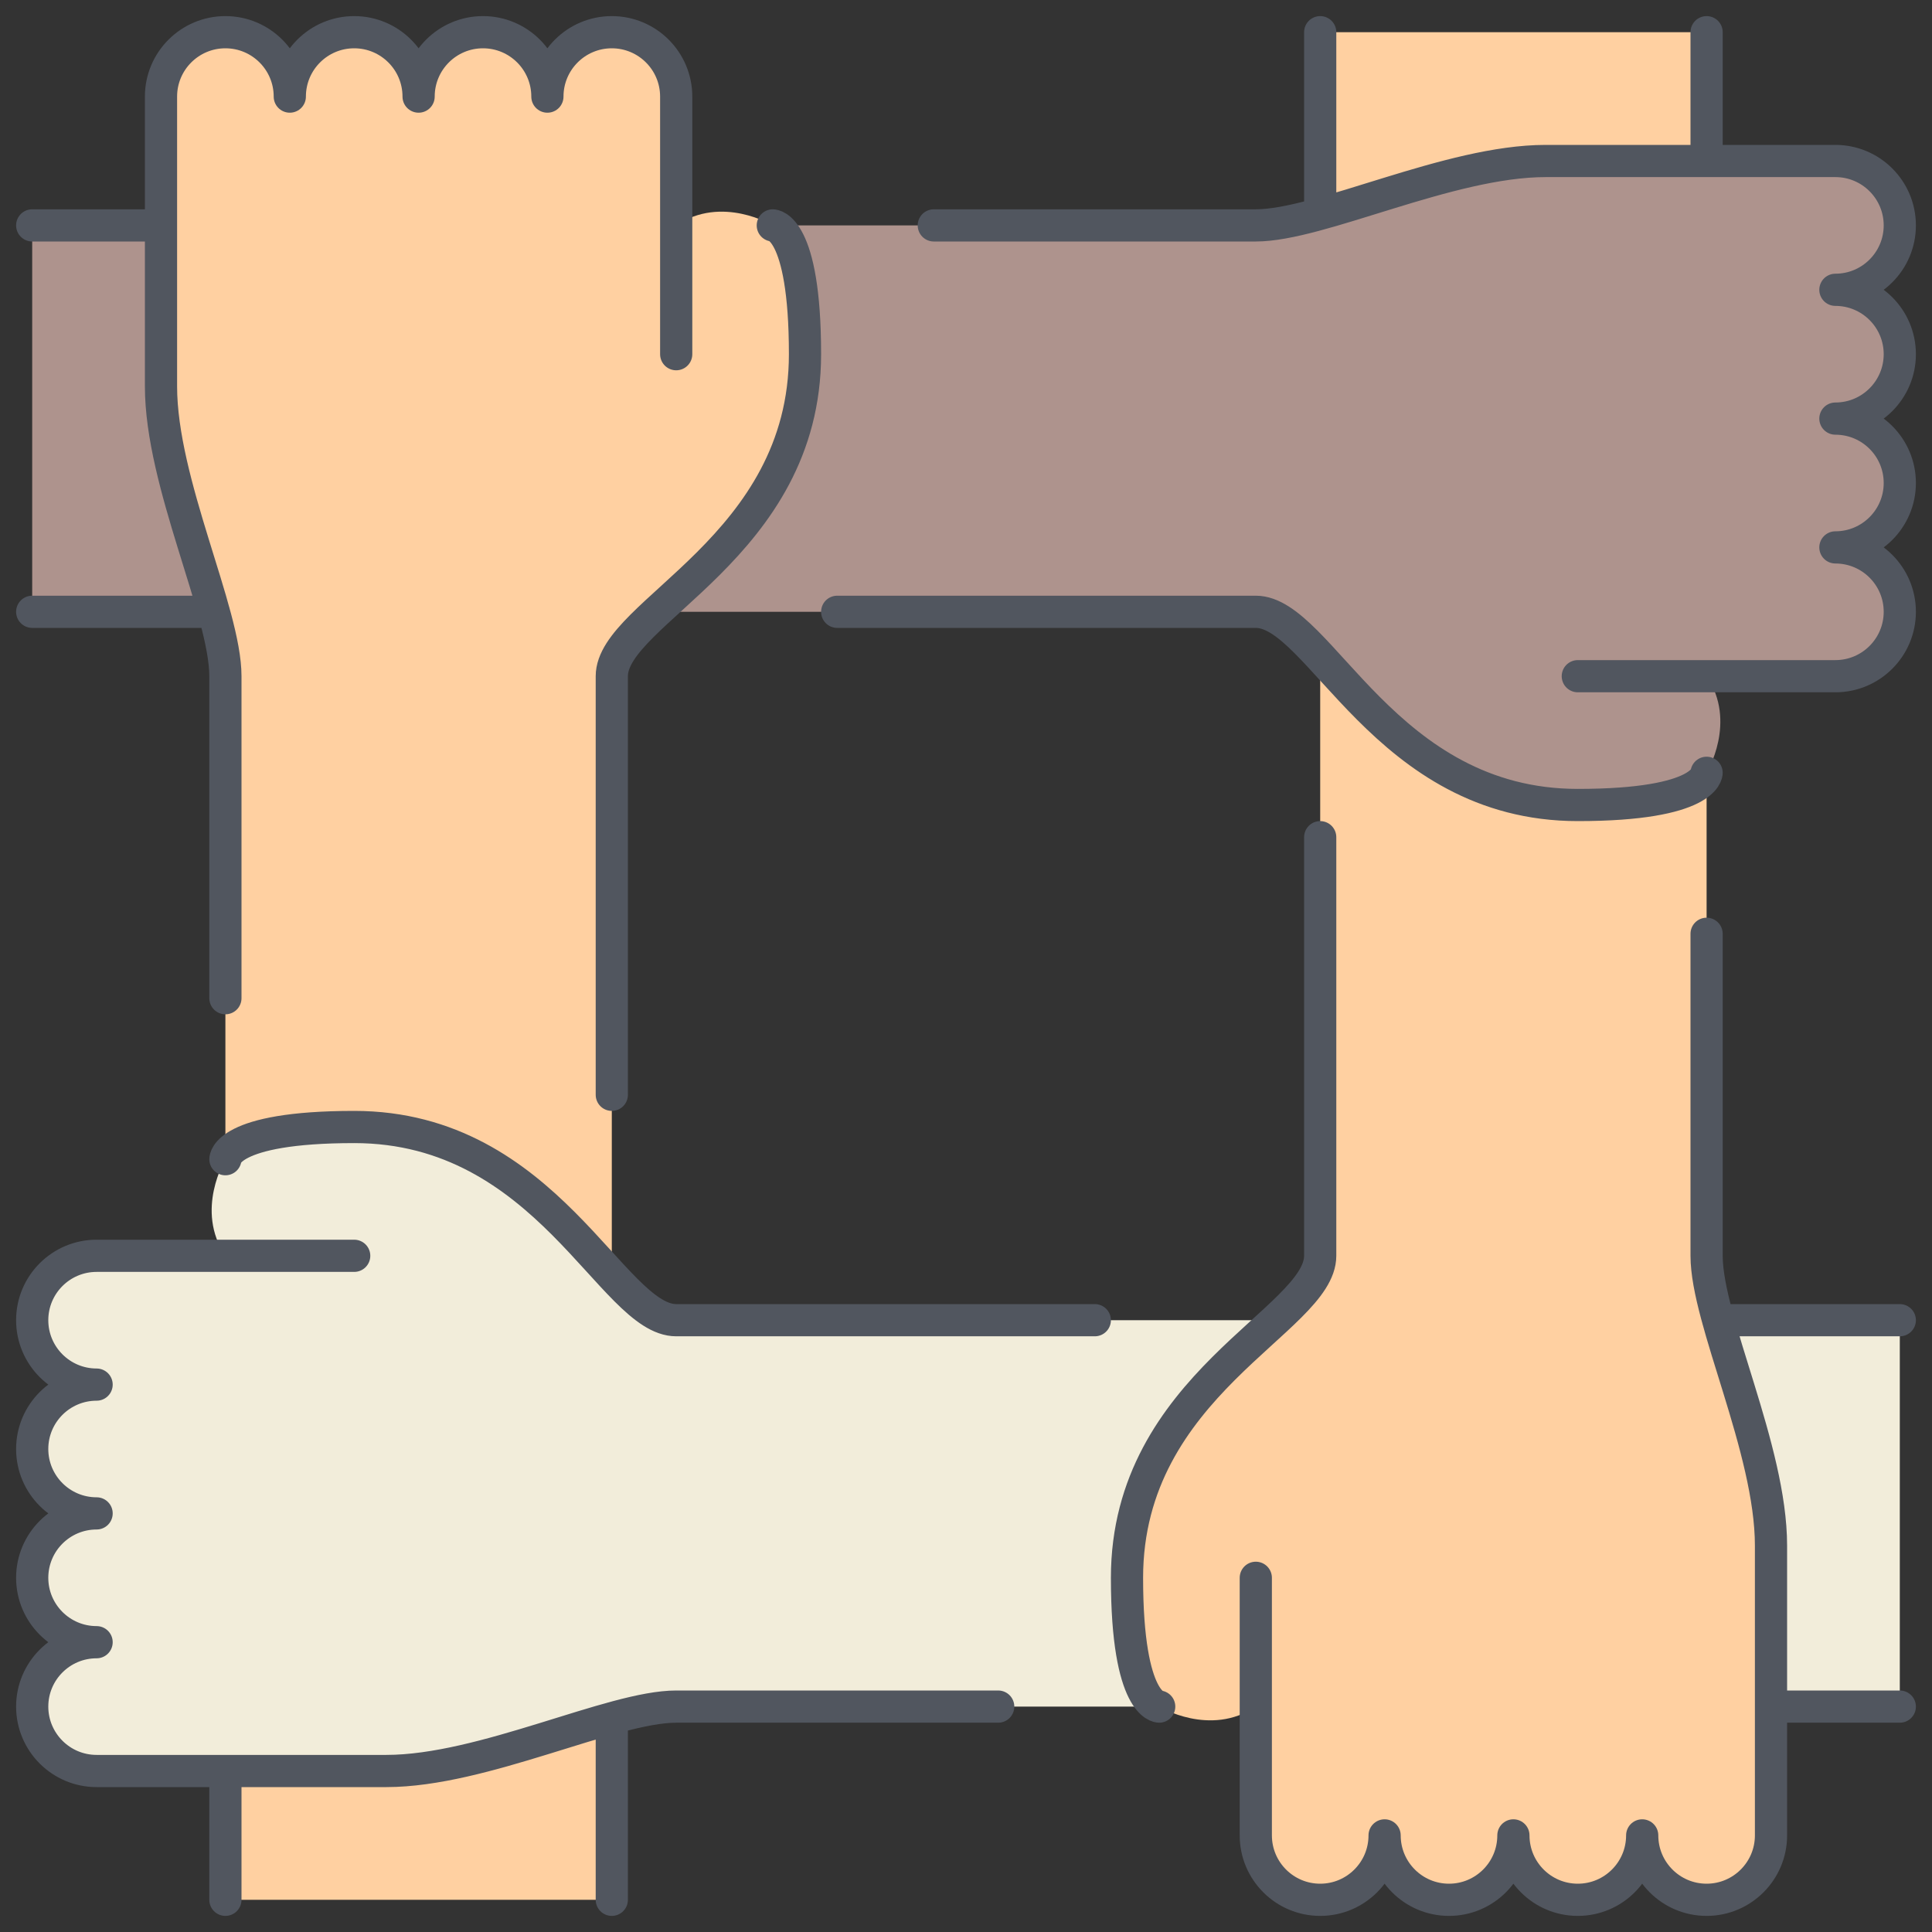 <?xml version="1.0" ?><svg height="60px" version="1.1" viewBox="0 0 60 60" width="60px" xmlns="http://www.w3.org/2000/svg" xmlns:xlink="http://www.w3.org/1999/xlink"><rect x="0" y="0" width="60" height="60" fill="#333333" stroke="none"/><title/><desc/><defs><polygon id="path-1" points="2.71050543e-20 -7.10542736e-15 2.71050543e-20 12 5.64 12 5.64 0 0 0"/></defs><g fill="none" fill-rule="evenodd" id="NGO" stroke="none" stroke-width="1"><g fill="#FFFFFF" fill-opacity="0" id="canvas" transform="translate(-421, -180)"><rect height="660" width="660" x="0" y="0"/></g><g id="group-force"><g id="fill" transform="translate(1, 1)"><path d="M40,38 L40,19.5 L40.05,19.45 C41.69,21.23 43.92,24 48,24 C52,24 52,23 52,23 L52,38 C52,38.54 52.15,39.23 52.36,40 C52.94,42.09 54,44.81 54,47 L54,52 L54,56 C54,57.1 53.1,58 52,58 C50.9,58 50,57.1 50,56 C50,57.1 49.1,58 48,58 C46.9,58 46,57.1 46,56 C46,57.1 45.1,58 44,58 C42.9,58 42,57.1 42,56 C42,57.1 41.1,58 40,58 C38.9,58 38,57.1 38,56 L38,52 C36.58,52.96 35,52 35,52 C35,52 34,52 34,48 C34,43.92 36.77,41.69 38.55,40.05 C39.39,39.28 40,38.64 40,38 Z M52,0 L52,4 L47,4 C44.81,4 42.09,5.06 40,5.64 L40,0 L52,0 Z" fill="#FFD0A1" id="Combined-Shape"/><path d="M38,18 L19.5,18 L19.45,17.95 C21.23,16.31 24,14.08 24,10 C24,6 23,6 23,6 L38,6 C38.54,6 39.23,5.85 40,5.64 C42.09,5.06 44.81,4 47,4 L52,4 L56,4 C57.1,4 58,4.9 58,6 C58,7.1 57.1,8 56,8 C57.1,8 58,8.9 58,10 C58,11.1 57.1,12 56,12 C57.1,12 58,12.9 58,14 C58,15.1 57.1,16 56,16 C57.1,16 58,16.9 58,18 C58,19.1 57.1,20 56,20 L52,20 C52.96,21.42 52,23 52,23 C52,23 52,24 48,24 C43.92,24 41.69,21.23 40.05,19.45 C39.28,18.61 38.64,18 38,18 Z M5.64,18 L-0,18 L-0,6 L4,6 L4,11 C4,13.19 5.06,15.91 5.64,18 Z" fill="#AE938D" id="Combined-Shape"/><path d="M6,38 C5.04,36.58 6,35 6,35 C6,35 6,34 10,34 C14.08,34 16.31,36.77 17.95,38.55 C18.72,39.39 19.36,40 20,40 L38.5,40 L38.55,40.05 C36.77,41.69 34,43.92 34,48 C34,52 35,52 35,52 L20,52 C19.46,52 18.77,52.15 18,52.36 C15.91,52.94 13.19,54 11,54 L6,54 L2,54 C0.9,54 0,53.1 0,52 C0,50.9 0.9,50 2,50 C0.9,50 0,49.1 0,48 C0,46.9 0.9,46 2,46 C0.9,46 0,45.1 0,44 C0,42.9 0.9,42 2,42 C0.9,42 0,41.1 0,40 C0,38.9 0.9,38 2,38 L6,38 Z M58,40 L58,52 L54,52 L54,47 C54,44.81 52.94,42.09 52.36,40 L58,40 Z" fill="#F2EDDA" id="Combined-Shape"/><path d="M18,52.36 L18,58 L6,58 L6,54 L11,54 C13.19,54 15.91,52.94 18,52.36 Z M20,6 C21.42,5.04 23,6 23,6 C23,6 24,6 24,10 C24,14.08 21.23,16.31 19.45,17.95 C18.61,18.72 18,19.36 18,20 L18,38.5 L17.95,38.55 C16.31,36.77 14.08,34 10,34 C6,34 6,35 6,35 L6,20 C6,19.46 5.85,18.77 5.64,18 C5.06,15.91 4,13.19 4,11 L4,6 L4,2 C4,0.9 4.9,0 6,0 C7.1,0 8,0.9 8,2 C8,0.9 8.9,0 10,0 C11.1,0 12,0.9 12,2 C12,0.9 12.9,0 14,0 C15.1,0 16,0.9 16,2 C16,0.9 16.9,0 18,0 C19.1,0 20,0.9 20,2 L20,6 Z" fill="#FFD0A1" id="Combined-Shape"/><g id="Group-13" transform="translate(0, 6)"><mask fill="white" id="mask-2"><use xlink:href="#path-1"/></mask><g id="Clip-12"/></g></g><path d="M19,53.359 L19,59 M7,55 L7,59 M7,36 C7,36 7,35 11,35 C17,35 19,41 21,41 L34,41 M11,39 L3,39 C1.896,39 1,39.895 1,41 C1,42.104 1.896,43 3,43 C1.896,43 1,43.895 1,45 C1,46.104 1.896,47 3,47 C1.896,47 1,47.895 1,49 C1,50.104 1.896,51 3,51 C1.896,51 1,51.895 1,53 C1,54.104 1.896,55 3,55 L12,55 C15,55 19,53 21,53 L31,53 M53.359,41 L59,41 M55,53 L59,53 M36,53 C36,53 35,53 35,49 C35,43 41,41 41,39 L41,26 M39,49 L39,57 C39,58.104 39.896,59 41,59 C42.104,59 43,58.104 43,57 C43,58.104 43.896,59 45,59 C46.104,59 47,58.104 47,57 C47,58.104 47.896,59 49,59 C50.104,59 51,58.104 51,57 C51,58.104 51.896,59 53,59 C54.104,59 55,58.104 55,57 L55,48 C55,45 53,41 53,39 L53,29 M41,6.64 L41,1 M53,5 L53,1 M53,24 C53,24 53,25 49,25 C43,25 41,19 39,19 L26,19 M49,21 L57,21 C58.104,21 59,20.104 59,19 C59,17.895 58.104,17 57,17 C58.104,17 59,16.104 59,15 C59,13.895 58.104,13 57,13 C58.104,13 59,12.104 59,11 C59,9.895 58.104,9 57,9 C58.104,9 59,8.104 59,7 C59,5.895 58.104,5 57,5 L48,5 C45,5 41,7 39,7 L29,7 M6.641,19 L1,19 M5,7 L1,7 M24,7 C24,7 25,7 25,11 C25,17 19,19 19,21 L19,34 M7,31 L7,21 C7,19 5,15 5,12 L5,3 C5,1.895 5.896,1 7,1 C8.104,1 9,1.895 9,3 C9,1.895 9.896,1 11,1 C12.104,1 13,1.895 13,3 C13,1.895 13.896,1 15,1 C16.104,1 17,1.895 17,3 C17,1.895 17.896,1 19,1 C20.104,1 21,1.895 21,3 L21,11" id="stroke" stroke="#51565F" stroke-linecap="round" stroke-linejoin="round"/></g></g></svg>